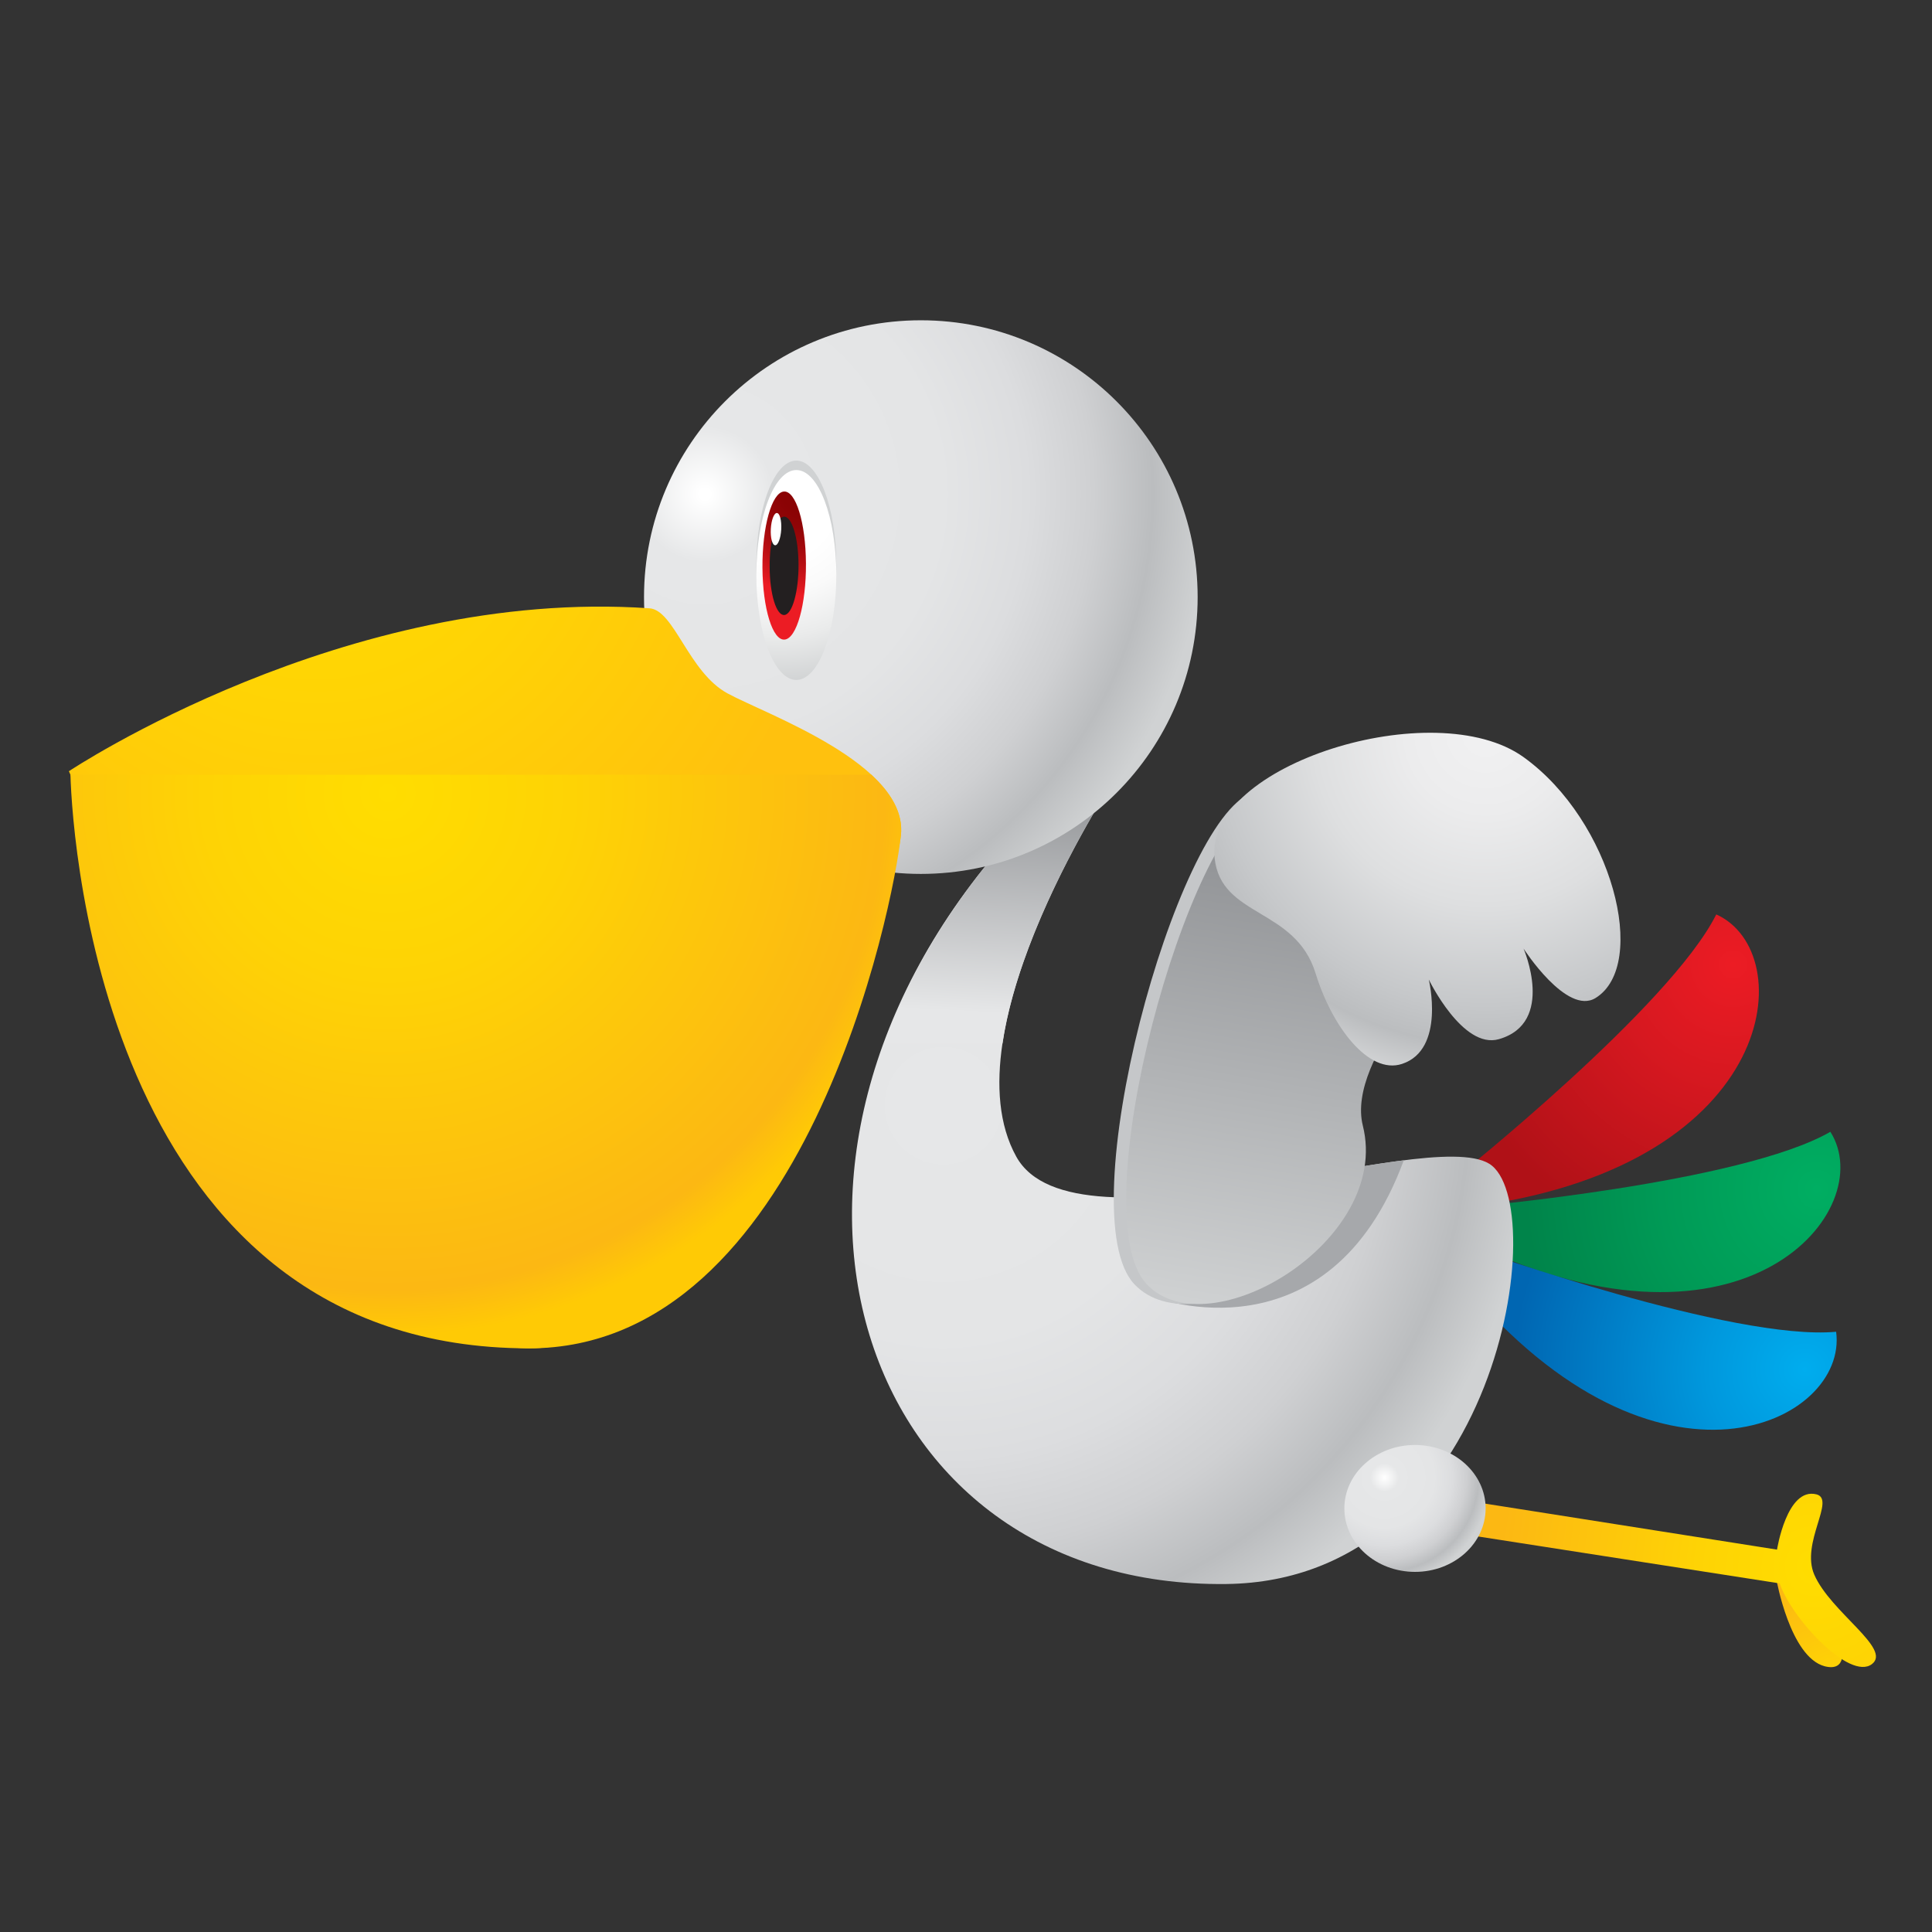 <?xml version="1.0" encoding="utf-8"?>
<!-- Generator: Adobe Illustrator 14.0.0, SVG Export Plug-In . SVG Version: 6.00 Build 43363)  -->
<!DOCTYPE svg PUBLIC "-//W3C//DTD SVG 1.1//EN" "http://www.w3.org/Graphics/SVG/1.1/DTD/svg11.dtd">
<svg version="1.1" id="图层_1" xmlns="http://www.w3.org/2000/svg" xmlns:xlink="http://www.w3.org/1999/xlink" x="0px" y="0px"
	 width="50px" height="50px" viewBox="0 0 50 50" enable-background="new 0 0 50 50" xml:space="preserve">
<rect x="0" y="0" width="50" height="50" fill="#333333" stroke="none"/>
<g>
	
		<radialGradient id="SVGID_1_" cx="-39.501" cy="-114.891" r="2.188" gradientTransform="matrix(1.73 0 0 1.73 116.196 243.294)" gradientUnits="userSpaceOnUse">
		<stop  offset="0" style="stop-color:#FFDD00"/>
		<stop  offset="0.37" style="stop-color:#FED305"/>
		<stop  offset="0.998" style="stop-color:#FCB813"/>
		<stop  offset="1" style="stop-color:#FCB813"/>
	</radialGradient>
	<path fill="url(#SVGID_1_)" d="M45.972,40.868c0,0,0.352,2.017,1.251,2.255c0.588,0.149,0.471-0.474,0.392-0.628
		c-0.075-0.158-1.212-1.861-1.212-1.861L45.972,40.868z"/>
	
		<radialGradient id="SVGID_2_" cx="-40.03" cy="-117.192" r="4.702" gradientTransform="matrix(1.73 0 0 1.73 116.196 243.294)" gradientUnits="userSpaceOnUse">
		<stop  offset="0" style="stop-color:#FFDD00"/>
		<stop  offset="0.37" style="stop-color:#FED305"/>
		<stop  offset="0.998" style="stop-color:#FCB813"/>
		<stop  offset="1" style="stop-color:#FCB813"/>
	</radialGradient>
	<path fill="url(#SVGID_2_)" d="M37.327,38.739l8.662,1.365c0,0,0.255-1.625,1.021-1.43c0.506,0.13-0.415,1.256-0.056,2.08
		c0.427,0.976,2.014,1.916,1.491,2.313c-0.577,0.439-2.088-1.194-2.387-2.089l-8.654-1.346L37.327,38.739z"/>
	
		<radialGradient id="SVGID_3_" cx="-41.238" cy="-126.206" r="4.362" gradientTransform="matrix(1.73 0 0 1.73 116.196 243.294)" gradientUnits="userSpaceOnUse">
		<stop  offset="0" style="stop-color:#EC1C24"/>
		<stop  offset="0.391" style="stop-color:#D71820"/>
		<stop  offset="1" style="stop-color:#B01117"/>
	</radialGradient>
	<path fill="url(#SVGID_3_)" d="M37.701,30.456c0,0,5.521-4.402,6.716-6.791c2.163,0.971,1.642,6.419-6.12,7.536L37.701,30.456z"/>
	
		<radialGradient id="SVGID_4_" cx="-48.919" cy="-113.768" r="4.362" gradientTransform="matrix(1.442 0.956 -0.956 1.442 8.793 241.594)" gradientUnits="userSpaceOnUse">
		<stop  offset="0" style="stop-color:#00AE62"/>
		<stop  offset="0.533" style="stop-color:#009A56"/>
		<stop  offset="1" style="stop-color:#00844A"/>
	</radialGradient>
	<path fill="url(#SVGID_4_)" d="M38.021,31.241c0,0,7.034-0.619,9.349-1.95c1.27,2.003-2.176,6.256-9.264,2.901L38.021,31.241z"/>
	
		<radialGradient id="SVGID_5_" cx="-49.917" cy="-102.506" r="4.362" gradientTransform="matrix(0.912 1.47 -1.47 0.912 -58.452 202.301)" gradientUnits="userSpaceOnUse">
		<stop  offset="0" style="stop-color:#00ADEE"/>
		<stop  offset="0.338" style="stop-color:#0098DD"/>
		<stop  offset="1" style="stop-color:#0066B2"/>
	</radialGradient>
	<path fill="url(#SVGID_5_)" d="M38.206,32.339c0,0,6.654,2.371,9.313,2.127c0.315,2.351-4.589,4.778-9.631-1.226L38.206,32.339z"/>
	
		<radialGradient id="SVGID_6_" cx="-53.054" cy="-124.093" r="8.865" gradientTransform="matrix(1.73 0 0 1.73 116.196 243.294)" gradientUnits="userSpaceOnUse">
		<stop  offset="0" style="stop-color:#E6E7E8"/>
		<stop  offset="0.397" style="stop-color:#E4E5E6"/>
		<stop  offset="0.595" style="stop-color:#DCDDDF"/>
		<stop  offset="0.749" style="stop-color:#CFD0D2"/>
		<stop  offset="0.88" style="stop-color:#BCBEC0"/>
		<stop  offset="0.888" style="stop-color:#BBBDBF"/>
		<stop  offset="1" style="stop-color:#D0D2D3"/>
	</radialGradient>
	<path fill="url(#SVGID_6_)" d="M28.95,19.994c0,0-4.475,6.65-2.648,9.941c1.514,2.729,10.605-0.816,12.238,0.182
		c1.631,0.997,0.28,10.786-6.798,10.877c-9.567,0.122-13.191-10.844-5.622-19.306L28.95,19.994z"/>
	<path fill="#A6A8AB" d="M36.33,30.029c-1.827,0.231-4.355,0.815-6.446,0.939l-0.021,2.605
		C29.863,33.574,34.382,35.301,36.33,30.029z"/>
	
		<linearGradient id="SVGID_7_" gradientUnits="userSpaceOnUse" x1="4.075" y1="-143.772" x2="4.37" y2="-149.421" gradientTransform="matrix(1.038 0 0 1.038 21.544 175.464)">
		<stop  offset="0" style="stop-color:#E6E7E8"/>
		<stop  offset="1" style="stop-color:#929497"/>
	</linearGradient>
	<path fill="url(#SVGID_7_)" d="M25.944,27.007c0.483-3.261,3.006-7.013,3.006-7.013l-2.83,1.694
		c-1.521,1.702-2.583,3.515-3.242,5.319H25.944z"/>
	
		<radialGradient id="SVGID_8_" cx="-56.081" cy="-132.972" r="7.551" gradientTransform="matrix(1.73 0 0 1.73 115.261 242.827)" gradientUnits="userSpaceOnUse">
		<stop  offset="0.011" style="stop-color:#FFFFFF"/>
		<stop  offset="0.135" style="stop-color:#E6E7E8"/>
		<stop  offset="0.471" style="stop-color:#E4E5E6"/>
		<stop  offset="0.64" style="stop-color:#DCDDDF"/>
		<stop  offset="0.77" style="stop-color:#CFD0D2"/>
		<stop  offset="0.881" style="stop-color:#BCBEC0"/>
		<stop  offset="0.888" style="stop-color:#BBBDBF"/>
		<stop  offset="1" style="stop-color:#D0D2D3"/>
	</radialGradient>
	<circle fill="url(#SVGID_8_)" cx="23.831" cy="15.453" r="7.164"/>
	<g>
		<ellipse fill="#D0D2D3" cx="20.609" cy="14.636" rx="1.035" ry="2.716"/>
		
			<radialGradient id="SVGID_9_" cx="0.874" cy="62.398" r="5.63" gradientTransform="matrix(0.832 0 0 0.832 19.449 -38.889)" gradientUnits="userSpaceOnUse">
			<stop  offset="0.303" style="stop-color:#FFFFFF"/>
			<stop  offset="0.493" style="stop-color:#FAFAFA"/>
			<stop  offset="0.733" style="stop-color:#EAEBEB"/>
			<stop  offset="0.999" style="stop-color:#D0D2D3"/>
			<stop  offset="1" style="stop-color:#D0D2D3"/>
		</radialGradient>
		<ellipse fill="url(#SVGID_9_)" cx="20.609" cy="14.881" rx="1.035" ry="2.716"/>
		<g>
			
				<radialGradient id="SVGID_10_" cx="-163.226" cy="326.711" r="2.016" gradientTransform="matrix(-0.948 0.43 0.221 1.5 -206.196 -407.597)" gradientUnits="userSpaceOnUse">
				<stop  offset="0.303" style="stop-color:#8A0304"/>
				<stop  offset="0.425" style="stop-color:#8F0406"/>
				<stop  offset="0.579" style="stop-color:#9F080B"/>
				<stop  offset="0.75" style="stop-color:#B90F13"/>
				<stop  offset="0.933" style="stop-color:#DD181F"/>
				<stop  offset="1" style="stop-color:#EC1C24"/>
			</radialGradient>
			<path fill="url(#SVGID_10_)" d="M20.307,16.552c-0.311,0.031-0.568-0.801-0.575-1.861c-0.006-1.058,0.24-1.939,0.552-1.97
				c0.311-0.029,0.567,0.802,0.574,1.861C20.865,15.64,20.618,16.522,20.307,16.552z"/>
			<path fill="#231F20" d="M20.3,15.916c-0.206,0.02-0.377-0.533-0.381-1.234c-0.006-0.704,0.158-1.29,0.365-1.31
				c0.206-0.019,0.378,0.533,0.382,1.236C20.669,15.311,20.505,15.898,20.3,15.916z"/>
			
				<ellipse transform="matrix(-0.998 -0.056 0.056 -0.998 39.354 28.475)" fill="#FFFFFF" cx="20.077" cy="13.684" rx="0.135" ry="0.418"/>
		</g>
	</g>
	
		<radialGradient id="SVGID_11_" cx="-62.428" cy="-133.529" r="7.873" gradientTransform="matrix(1.73 0 0 1.73 116.196 243.294)" gradientUnits="userSpaceOnUse">
		<stop  offset="0" style="stop-color:#FFDD00"/>
		<stop  offset="0.457" style="stop-color:#FFD305"/>
		<stop  offset="1" style="stop-color:#FFC10E"/>
	</radialGradient>
	<path fill="url(#SVGID_11_)" d="M16.81,15.743c0.64,0.046,1.008,1.65,2.015,2.2c1.009,0.55,4.675,1.833,4.492,3.665
		c-0.185,1.833-4.216,13.287-9.622,13.287S1.783,19.959,1.783,19.959S8.93,15.194,16.81,15.743z"/>
	
		<radialGradient id="SVGID_12_" cx="-61.363" cy="-128.771" r="8.12" gradientTransform="matrix(1.73 0 0 1.73 116.196 243.294)" gradientUnits="userSpaceOnUse">
		<stop  offset="0" style="stop-color:#FFDD00"/>
		<stop  offset="0.339" style="stop-color:#FED305"/>
		<stop  offset="0.913" style="stop-color:#FCB813"/>
		<stop  offset="0.916" style="stop-color:#FCB813"/>
		<stop  offset="1" style="stop-color:#FFCA05"/>
	</radialGradient>
	<path fill="url(#SVGID_12_)" d="M13.694,34.895c7.131,0,9.438-11.454,9.622-13.287c0.057-0.575-0.266-1.095-0.766-1.558H1.823
		C1.875,21.884,2.767,34.895,13.694,34.895z"/>
	
		<radialGradient id="SVGID_13_" cx="-45.841" cy="-118.529" r="1.586" gradientTransform="matrix(1.73 0 0 1.73 115.135 243.294)" gradientUnits="userSpaceOnUse">
		<stop  offset="0" style="stop-color:#FFFFFF"/>
		<stop  offset="0.135" style="stop-color:#E6E7E8"/>
		<stop  offset="0.471" style="stop-color:#E4E5E6"/>
		<stop  offset="0.64" style="stop-color:#DCDDDF"/>
		<stop  offset="0.77" style="stop-color:#CFD0D2"/>
		<stop  offset="0.881" style="stop-color:#BCBEC0"/>
		<stop  offset="0.888" style="stop-color:#BBBDBF"/>
		<stop  offset="1" style="stop-color:#D0D2D3"/>
	</radialGradient>
	<ellipse fill="url(#SVGID_13_)" cx="36.62" cy="39.038" rx="1.828" ry="1.642"/>
	<path fill="#C5C7C9" d="M29.356,33.234c-1.705-1.812,1.068-12.02,3.04-12.711c1.653-0.582,4.981,4.067,4.981,4.067
		s-2.869,2.764-2.426,4.542C35.697,32.116,30.956,34.936,29.356,33.234z"/>
	
		<linearGradient id="SVGID_14_" gradientUnits="userSpaceOnUse" x1="9.08" y1="-136.541" x2="10.927" y2="-147.676" gradientTransform="matrix(1.038 0 0 1.038 22.871 175.844)">
		<stop  offset="0" style="stop-color:#D0D2D3"/>
		<stop  offset="1" style="stop-color:#929497"/>
	</linearGradient>
	<path fill="url(#SVGID_14_)" d="M29.676,33.234c-1.704-1.812,1.067-11.882,3.039-12.575c1.65-0.582,4.982,3.931,4.982,3.931
		s-2.871,2.764-2.427,4.542C36.017,32.116,31.276,34.936,29.676,33.234z"/>
	
		<radialGradient id="SVGID_15_" cx="225.547" cy="-318.728" r="9.531" gradientTransform="matrix(1.038 0 0 1.038 -195.673 349.81)" gradientUnits="userSpaceOnUse">
		<stop  offset="0" style="stop-color:#F1F1F2"/>
		<stop  offset="0.207" style="stop-color:#ECECED"/>
		<stop  offset="0.451" style="stop-color:#DEDFE0"/>
		<stop  offset="0.712" style="stop-color:#C6C8CA"/>
		<stop  offset="0.815" style="stop-color:#BBBDBF"/>
		<stop  offset="1" style="stop-color:#E6E7E8"/>
	</radialGradient>
	<path fill="url(#SVGID_15_)" d="M31.434,22.205c-0.25-2.415,5.696-4.262,7.995-2.611c2.298,1.65,3.251,5.381,1.863,6.235
		c-0.746,0.458-1.863-1.28-1.863-1.28s0.837,1.923-0.639,2.345c-0.938,0.269-1.813-1.544-1.813-1.544s0.438,1.812-0.693,2.184
		c-0.862,0.284-1.811-0.96-2.237-2.345C33.521,23.481,31.597,23.751,31.434,22.205z"/>
</g>
</svg>
